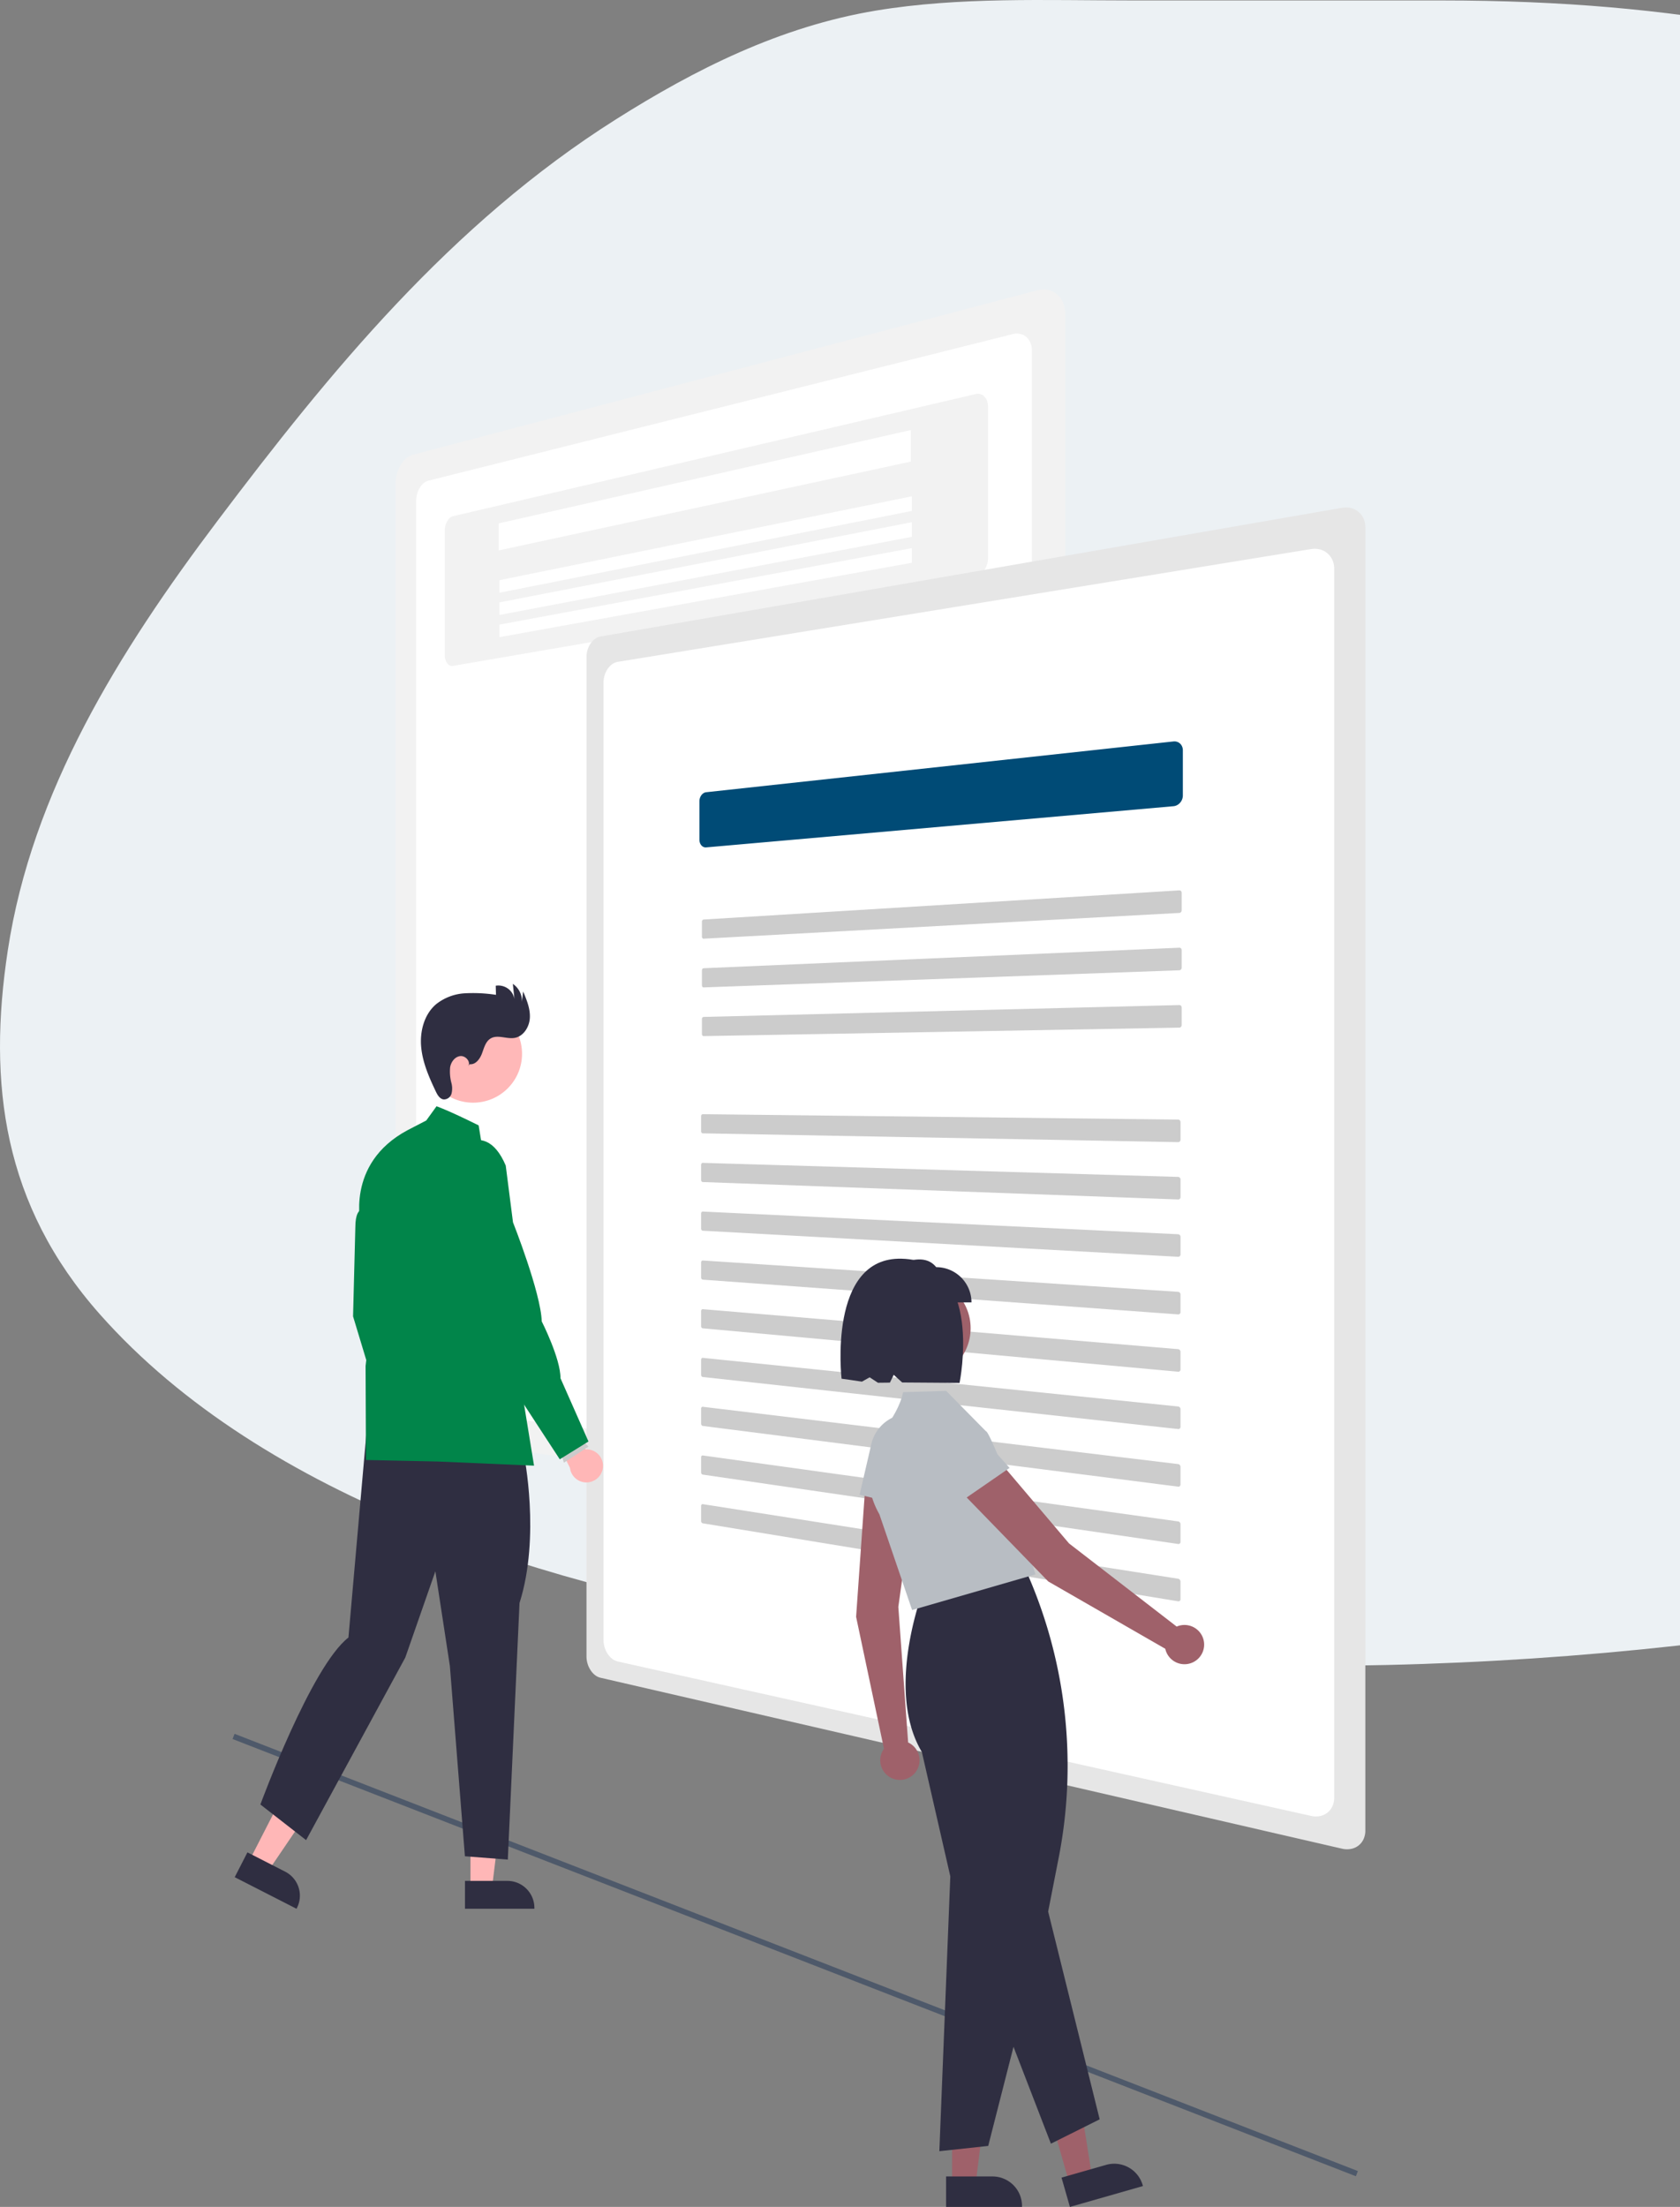 <svg width="354" height="465" fill="none" xmlns="http://www.w3.org/2000/svg">
    <rect width="100%" height="100%" fill="#808080" stroke="none"/>
    <path d="M238.216.094h65.355c52.669 0 81.792 8.074 132.146 20.264 61.808 14.963 126.445 24.43 167.841 71.36 24.305 27.557 46.836 60.114 49.267 95.629 2.12 30.977-15.235 56.486-41.726 76.177-54.269 40.336-129.555 59.89-197.646 73.8-79.053 16.15-163.234 17.903-243.321 5.754-53.862-8.17-114.507-27.123-149.096-66.17C.643 253.887-2.637 228.346 1.645 200.231c5.083-33.379 23.289-62.797 44.24-90.562 23.442-31.065 49.034-62.515 83.956-84.558 16.542-10.441 34.497-19.529 54.798-22.89C202.155-.68 220.483.093 238.216.093Z"
          fill="#ECF1F4"/>
    <g clip-path="url(#a)">
        <path d="M49.426 365.317 49 366.41l236.7 92.125.426-1.093-236.7-92.125Z" fill="#4E596A"/>
        <path d="M218.561 61.18 86.992 95.818a3.647 3.647 0 0 0-1.421.776c-.458.4-.848.87-1.156 1.393a7.623 7.623 0 0 0-1.061 3.857v194.922c0 .681.096 1.358.285 2.012.174.609.435 1.189.776 1.723.307.486.698.912 1.156 1.26a3.18 3.18 0 0 0 1.421.61l131.569 19.347a5.04 5.04 0 0 0 2.279-.175 4.843 4.843 0 0 0 1.872-1.115 5.436 5.436 0 0 0 1.269-1.881 6.502 6.502 0 0 0 .468-2.461V66.129a6.101 6.101 0 0 0-.468-2.408 4.624 4.624 0 0 0-1.269-1.732 4.203 4.203 0 0 0-1.872-.898 5.01 5.01 0 0 0-2.279.089Z"
              fill="#F2F2F2"/>
        <path d="M90.236 101.288a2.601 2.601 0 0 0-1.003.557c-.32.282-.594.614-.81.982a5.294 5.294 0 0 0-.725 2.721v187.011c-.005.478.057.955.186 1.416.119.43.3.84.538 1.217.214.343.489.645.81.891.293.226.637.377 1.002.439l123.241 16.582a3.427 3.427 0 0 0 1.556-.17 3.39 3.39 0 0 0 1.268-.812c.371-.379.659-.831.846-1.327a4.592 4.592 0 0 0 .296-1.712V73.94a4.335 4.335 0 0 0-.296-1.677 3.277 3.277 0 0 0-.846-1.229 2.92 2.92 0 0 0-1.268-.665 3.367 3.367 0 0 0-1.556.011l-123.24 30.908Z"
              fill="#fff"/>
        <path d="M95.448 108.764a1.574 1.574 0 0 0-.678.372 2.746 2.746 0 0 0-.552.707c-.165.297-.29.614-.373.944a4.344 4.344 0 0 0-.14 1.079v26.047a3.73 3.73 0 0 0 .138 1.022c.077.283.203.551.372.792.142.204.332.37.554.483.21.103.448.136.679.095L205.6 121.361a2.47 2.47 0 0 0 1.005-.432c.322-.234.601-.521.825-.849a4.368 4.368 0 0 0 .763-2.465V85.722a3.612 3.612 0 0 0-.205-1.236 2.57 2.57 0 0 0-.558-.92 1.873 1.873 0 0 0-1.83-.538L95.448 108.764Z"
              fill="#F2F2F2"/>
        <path d="m105.1 110.272 86.82-19.657v6.642l-86.82 18.711v-5.696ZM105.251 122.243l86.875-17.671v3.086l-86.875 17.23v-2.645ZM105.251 126.922l86.875-16.891v3.086l-86.875 16.451v-2.646ZM105.251 131.602l86.875-16.112v3.086l-86.875 15.671v-2.645ZM153.42 212.235l44.056-1.246c.153-.004.305-.035.448-.089a1.51 1.51 0 0 0 .402-.229c.126-.101.238-.218.33-.35a1.988 1.988 0 0 0 .32-1.465 1.84 1.84 0 0 0-.149-.474 1.647 1.647 0 0 0-.27-.407l-29.043-32.155a1.226 1.226 0 0 0-.46-.325 1.12 1.12 0 0 0-.522-.074 1.264 1.264 0 0 0-.521.168 1.575 1.575 0 0 0-.458.406l-6.757 8.72a3.184 3.184 0 0 1-.935.825c-.325.187-.687.3-1.06.33a2.276 2.276 0 0 1-1.057-.172 2.53 2.53 0 0 1-.926-.682l-19.914-22.852a1.057 1.057 0 0 0-.41-.295.956.956 0 0 0-.465-.059 1.11 1.11 0 0 0-.465.171c-.16.104-.298.237-.408.393l-34.986 48.659c-.079.11-.143.23-.19.356a1.99 1.99 0 0 0-.12.831c.008.142.034.282.076.418.039.13.094.253.165.368.063.104.142.198.232.279a.96.96 0 0 0 .285.175c.101.04.209.058.318.055l52.536-1.506-.052.226ZM108.602 158.829a3.149 3.149 0 0 1 1.674.232 3.738 3.738 0 0 1 1.38 1.053c.414.509.729 1.091.93 1.716a7 7 0 0 1 .342 2.207 7.795 7.795 0 0 1-.342 2.29 7.078 7.078 0 0 1-.93 1.942 5.353 5.353 0 0 1-1.377 1.39 3.731 3.731 0 0 1-1.674.637 3.15 3.15 0 0 1-1.666-.265 3.757 3.757 0 0 1-1.352-1.071 5.308 5.308 0 0 1-.911-1.705 7.039 7.039 0 0 1-.332-2.175c0-.764.112-1.524.332-2.256.204-.684.51-1.333.908-1.926a5.39 5.39 0 0 1 1.353-1.399 3.77 3.77 0 0 1 1.665-.67ZM153.42 294.468l44.054 5.112a1.298 1.298 0 0 0 .85-.196c.126-.082.237-.184.33-.302.098-.127.177-.268.233-.418a1.84 1.84 0 0 0 .11-.491 2.1 2.1 0 0 0-.172-1.007 2.059 2.059 0 0 0-.271-.447l-29.04-36.343a1.513 1.513 0 0 0-.46-.39 1.247 1.247 0 0 0-.523-.15 1.165 1.165 0 0 0-.521.093 1.31 1.31 0 0 0-.458.339l-6.756 7.744a2.582 2.582 0 0 1-.935.69 2.297 2.297 0 0 1-1.061.178 2.52 2.52 0 0 1-1.056-.325 3.12 3.12 0 0 1-.926-.816l-19.914-25.727a1.295 1.295 0 0 0-.41-.355 1.04 1.04 0 0 0-.466-.126 1.014 1.014 0 0 0-.465.104c-.159.08-.3.194-.41.334l-34.983 43.614c-.079.1-.144.21-.191.328-.05.126-.086.257-.105.39a1.962 1.962 0 0 0 .061.855c.04.137.095.268.165.392.064.114.142.219.233.313.083.086.179.159.284.216a.897.897 0 0 0 .318.101l52.537 6.074-.052.216ZM108.602 234.594c.59.011 1.166.173 1.674.472.54.32 1.009.747 1.377 1.254.411.561.725 1.187.93 1.851.229.73.345 1.491.343 2.256a7.316 7.316 0 0 1-.343 2.241 5.946 5.946 0 0 1-.93 1.808c-.369.49-.838.896-1.377 1.19a3.31 3.31 0 0 1-1.674.395 3.442 3.442 0 0 1-1.665-.505 4.655 4.655 0 0 1-1.353-1.266 6.339 6.339 0 0 1-.908-1.837 7.475 7.475 0 0 1-.332-2.223 7.37 7.37 0 0 1 .332-2.207 5.98 5.98 0 0 1 .908-1.795 4.352 4.352 0 0 1 1.353-1.205 3.336 3.336 0 0 1 1.665-.429Z"
              fill="#fff"/>
        <path d="M126.519 134.116a2.79 2.79 0 0 0-1.146.498 3.905 3.905 0 0 0-.93.976 5.144 5.144 0 0 0-.86 2.827V349.03a5.338 5.338 0 0 0 .858 2.875c.252.391.566.738.93 1.028a2.98 2.98 0 0 0 1.146.565l156.249 36.016c.625.15 1.276.168 1.909.052a3.719 3.719 0 0 0 1.567-.697 3.582 3.582 0 0 0 1.061-1.327 4.305 4.305 0 0 0 .392-1.835V111.085a4.457 4.457 0 0 0-.392-1.858 3.9 3.9 0 0 0-2.628-2.174 4.602 4.602 0 0 0-1.909-.056l-156.247 27.119Z"
              fill="#E6E6E6"/>
        <path d="M130.126 139.459c-.423.083-.821.26-1.166.518a3.97 3.97 0 0 0-.942.997 4.972 4.972 0 0 0-.626 1.336 5.179 5.179 0 0 0-.217 1.535v201.658a5.352 5.352 0 0 0 .843 2.921c.254.4.572.756.942 1.054.342.277.74.478 1.166.588l146.212 32.562a4.46 4.46 0 0 0 1.883 0 3.615 3.615 0 0 0 2.558-2.097 4.412 4.412 0 0 0 .358-1.848V119.91a4.543 4.543 0 0 0-.358-1.869 3.929 3.929 0 0 0-2.558-2.251 4.5 4.5 0 0 0-1.883-.112l-146.212 23.781Z"
              fill="#fff"/>
        <path d="M148.793 166.923a1.3 1.3 0 0 0-.552.2 1.69 1.69 0 0 0-.45.426 2.07 2.07 0 0 0-.304.593c-.074.225-.112.46-.112.696v8.074c-.001.229.037.457.112.674.067.195.17.375.303.531.123.145.277.26.45.338.174.076.364.107.553.09l98.482-8.677a1.99 1.99 0 0 0 .764-.232c.237-.128.448-.297.625-.5.18-.206.323-.442.422-.697.102-.261.155-.538.157-.819v-9.535a2.037 2.037 0 0 0-.156-.789 1.807 1.807 0 0 0-.422-.615 1.695 1.695 0 0 0-.625-.377 1.771 1.771 0 0 0-.765-.082l-98.482 10.701Z"
              fill="#004B76"/>
        <path d="M148.261 193.744a.32.32 0 0 0-.14.044.386.386 0 0 0-.112.101.536.536 0 0 0-.104.317v3.155c0 .058.009.115.028.169.017.05.042.096.076.136.03.037.069.067.112.088.044.021.092.03.14.028l100.243-5.427a.477.477 0 0 0 .192-.051.558.558 0 0 0 .3-.495v-3.719a.503.503 0 0 0-.144-.358.458.458 0 0 0-.348-.131l-100.243 6.143ZM148.261 204.005a.303.303 0 0 0-.14.041.394.394 0 0 0-.112.099.526.526 0 0 0-.104.316v3.155c0 .058.009.115.028.17a.428.428 0 0 0 .076.139c.03.038.069.069.112.09a.286.286 0 0 0 .14.03l100.243-3.607a.488.488 0 0 0 .348-.163.552.552 0 0 0 .144-.372v-3.721a.552.552 0 0 0-.038-.201.469.469 0 0 0-.454-.297l-100.243 4.321ZM148.261 214.266a.325.325 0 0 0-.251.136.47.47 0 0 0-.076.141.563.563 0 0 0-.028.172v3.155c0 .058.01.116.028.171.017.05.043.097.076.139.031.038.069.07.113.093a.293.293 0 0 0 .139.032l100.242-1.784a.5.5 0 0 0 .348-.16.551.551 0 0 0 .144-.37v-3.718a.532.532 0 0 0-.038-.201.528.528 0 0 0-.262-.272.484.484 0 0 0-.192-.034l-100.243 2.5ZM148.084 234.76a.307.307 0 0 0-.14.033.36.36 0 0 0-.112.093.462.462 0 0 0-.075.14.54.54 0 0 0-.028.17v3.154c0 .058.01.116.028.172.017.05.043.097.076.139a.39.39 0 0 0 .113.097c.042.023.09.036.139.037l100.175 1.854a.462.462 0 0 0 .347-.145.509.509 0 0 0 .145-.365v-3.717a.538.538 0 0 0-.145-.369.497.497 0 0 0-.347-.156l-100.176-1.137ZM148.084 245.018a.293.293 0 0 0-.14.031.42.42 0 0 0-.188.232.525.525 0 0 0-.027.166v3.154c0 .059.01.117.028.172a.48.48 0 0 0 .076.143c.031.04.069.073.113.099.042.024.09.038.139.04l100.175 3.674a.462.462 0 0 0 .347-.139.524.524 0 0 0 .145-.362v-3.718a.54.54 0 0 0-.301-.487.488.488 0 0 0-.191-.047l-100.176-2.958ZM148.084 255.275a.284.284 0 0 0-.138.03.336.336 0 0 0-.113.088.433.433 0 0 0-.076.136.54.54 0 0 0-.028.169v3.154c0 .059.01.117.028.173.017.052.043.1.076.144.031.04.069.074.113.1a.31.31 0 0 0 .139.043l100.175 5.494a.447.447 0 0 0 .347-.133.462.462 0 0 0 .106-.159.524.524 0 0 0 .039-.2v-3.718a.556.556 0 0 0-.301-.49.483.483 0 0 0-.191-.05l-100.176-4.781ZM148.084 265.584a.282.282 0 0 0-.14.025.328.328 0 0 0-.111.088.423.423 0 0 0-.076.134.518.518 0 0 0-.028.17v3.154c0 .059.01.117.028.173a.503.503 0 0 0 .076.145.411.411 0 0 0 .113.103c.042.026.09.042.139.046l100.173 7.323a.444.444 0 0 0 .348-.127.476.476 0 0 0 .105-.157.523.523 0 0 0 .039-.199v-3.719a.585.585 0 0 0-.144-.376.563.563 0 0 0-.157-.122.487.487 0 0 0-.191-.053l-100.174-6.608ZM148.084 275.841a.292.292 0 0 0-.14.023.326.326 0 0 0-.111.087.414.414 0 0 0-.076.132.506.506 0 0 0-.028.168v3.154c0 .059.01.118.028.174a.514.514 0 0 0 .076.147.415.415 0 0 0 .113.104c.042.026.09.042.139.047l100.173 9.145a.44.44 0 0 0 .453-.275.523.523 0 0 0 .039-.199v-3.718a.59.59 0 0 0-.301-.504.492.492 0 0 0-.191-.057l-100.174-8.428ZM148.084 286.099a.268.268 0 0 0-.14.02.303.303 0 0 0-.111.083.425.425 0 0 0-.076.132.508.508 0 0 0-.028.169v3.154c0 .059.01.117.028.174a.52.52 0 0 0 .076.148.443.443 0 0 0 .113.107.314.314 0 0 0 .139.049L248.258 301.1a.44.44 0 0 0 .348-.113.46.46 0 0 0 .105-.153.518.518 0 0 0 .039-.198v-3.72a.6.6 0 0 0-.301-.508.498.498 0 0 0-.191-.061l-100.174-10.248ZM148.084 296.408a.278.278 0 0 0-.14.018.307.307 0 0 0-.111.078.4.4 0 0 0-.076.133.506.506 0 0 0-.028.168v3.154a.57.57 0 0 0 .104.324.447.447 0 0 0 .113.108.327.327 0 0 0 .139.053l100.173 12.794a.417.417 0 0 0 .348-.109.442.442 0 0 0 .105-.151.516.516 0 0 0 .039-.197v-3.717a.597.597 0 0 0-.301-.515.54.54 0 0 0-.191-.064l-100.174-12.077ZM148.084 306.665a.278.278 0 0 0-.251.094.392.392 0 0 0-.076.129.506.506 0 0 0-.028.168v3.153a.584.584 0 0 0 .104.327c.031.043.069.08.113.11a.33.33 0 0 0 .139.055l100.173 14.615a.414.414 0 0 0 .453-.251.508.508 0 0 0 .039-.196v-3.719a.585.585 0 0 0-.039-.207.607.607 0 0 0-.262-.312.496.496 0 0 0-.191-.067l-100.174-13.899ZM148.084 316.923a.267.267 0 0 0-.14.013.283.283 0 0 0-.111.076.378.378 0 0 0-.076.128.496.496 0 0 0-.028.167v3.153a.579.579 0 0 0 .104.329.466.466 0 0 0 .113.113.347.347 0 0 0 .139.057l100.173 16.435a.41.41 0 0 0 .453-.243.503.503 0 0 0 .039-.195v-3.719a.59.59 0 0 0-.039-.208.639.639 0 0 0-.262-.318.538.538 0 0 0-.191-.071l-100.174-15.717Z"
              fill="#CCC"/>
        <path d="m191.356 367.139-2.064-28.562 3.707-26.766-10.527-.71-2.078 29.566 5.873 27.804a4.132 4.132 0 0 0 1.908 6.299 4.145 4.145 0 0 0 4.612-1.207 4.136 4.136 0 0 0 .418-4.743 4.141 4.141 0 0 0-1.849-1.681Z"
              fill="#9F616A"/>
        <path d="m181.129 314.948 2.472-10.684a8.223 8.223 0 0 1 3.463-4.997 8.243 8.243 0 0 1 11.147 1.906 8.216 8.216 0 0 1 1.6 5.863l-1.361 12.073-17.321-4.161Z"
              fill="#B8BDC3"/>
        <path d="m200.618 460.196 4.963-.001 2.36-19.117-7.324.001.001 19.117Z" fill="#9F616A"/>
        <path d="M199.352 458.577h9.774c1.651 0 3.236.655 4.404 1.822a6.216 6.216 0 0 1 1.824 4.398v.202l-16.002.001v-6.423Z"
              fill="#2F2E41"/>
        <path d="m225.342 460.033 4.771-1.365-3.001-19.027-7.042 2.014 5.272 18.378Z" fill="#9F616A"/>
        <path d="m223.679 458.826 9.396-2.688a6.237 6.237 0 0 1 4.736.54 6.221 6.221 0 0 1 2.967 3.727l.055.194L225.45 465l-1.771-6.174ZM197.935 453.257l2.309-57.911-5.996-26.207c-8.068-13.509.636-35.058.725-35.274l.033-.079.084-.011 21.105-2.856.297.68a100.817 100.817 0 0 1 6.565 59.949l-2.196 11.22 10.856 43.775-10.275 5.13-7.883-20.415-5.328 20.887-10.296 1.112Z"
              fill="#2F2E41"/>
        <path d="m192.194 339.236-6.885-20.147c-4.281-7.528-1.566-14.211 1.466-18.492 3.273-4.623 3.47-7.215 3.513-7.244l.035-.023 9.046-.274 8.372 8.496c.527-.205 4.975 10.743 4.598 11.293l5.847 18.877-25.992 7.514Z"
              fill="#B8BDC3"/>
        <path d="M247.943 342.721 225.262 325.2l-17.49-20.615-7.553 7.357 20.666 21.272 24.656 14.181a4.137 4.137 0 0 0 3.51 3.223 4.146 4.146 0 0 0 4.222-2.213 4.13 4.13 0 0 0-.662-4.715 4.147 4.147 0 0 0-4.668-.969Z"
              fill="#9F616A"/>
        <path d="m198.072 319.397-6.32-8.968a8.22 8.22 0 0 1 1.616-11.178 8.247 8.247 0 0 1 11.268.969l8.096 9.067-14.66 10.11Z"
              fill="#B8BDC3"/>
        <path d="M193.782 290.586c5.933 0 10.742-4.803 10.742-10.728s-4.809-10.728-10.742-10.728c-5.933 0-10.742 4.803-10.742 10.728s4.809 10.728 10.742 10.728Z"
              fill="#9F616A"/>
        <path d="M204.705 274.416h-17.058v-7.426c3.744-1.485 7.408-2.749 9.622 0 1.972 0 3.864.782 5.258 2.175a7.421 7.421 0 0 1 2.178 5.251Z"
              fill="#2F2E41"/>
        <path d="M189.999 265.21c-15.629-.427-12.669 25.286-12.669 25.286s2.948.39 4.294.618l1.624-.913 1.749 1.145c.803.004 1.646-.012 2.52-.028l.802-1.648 1.787 1.618c3.253.005 12.082.095 12.082.095s5.321-25.696-12.189-26.173Z"
              fill="#2F2E41"/>
        <path d="M127.031 309.265a3.473 3.473 0 0 0-.91-2.788 3.464 3.464 0 0 0-2.724-1.094l-3.433-7.138-4.852 1.026 4.99 10.012a3.482 3.482 0 0 0 3.473 3.064 3.489 3.489 0 0 0 3.456-3.082ZM52.491 392.137l4.039 2.064 9.893-14.574-5.96-3.046-7.972 15.556Z"
              fill="#FFB7B7"/>
        <path d="m52.136 390.294 7.953 4.065a5.68 5.68 0 0 1 2.474 7.652l-.083.164-13.022-6.655 2.678-5.226Z"
              fill="#2F2E41"/>
        <path d="M99.134 397.783h4.536l2.158-17.475h-6.695v17.475Z" fill="#FFB7B7"/>
        <path d="M97.976 396.304H106.911a5.687 5.687 0 0 1 5.693 5.686v.185H97.977v-5.871Z" fill="#2F2E41"/>
        <path d="M77.913 255.243s-3.038-2.325-3.038 3.353l-.48 18.762 5.357 17.725 3.118-5.749-1.28-12.455-3.677-21.636Z"
              fill="#01854A"/>
        <path d="M110.41 306.561s3.523 17.133-.94 31.194l-2.466 54.062-9.041-.704-3.17-40.106-3.054-19.936-6.34 18.176-20.902 38.465-9.63-7.505s10.671-29.076 18.554-35.181l3.953-44.97 33.036 6.505Z"
              fill="#2F2E41"/>
        <path d="M99.692 232.336c5.694 0 10.31-4.61 10.31-10.296 0-5.687-4.616-10.296-10.31-10.296-5.693 0-10.31 4.609-10.31 10.296 0 5.686 4.617 10.296 10.31 10.296Z"
              fill="#FFB8B8"/>
        <path d="M98.963 224.223c1.236.161 2.168-1.102 2.6-2.269.433-1.167.762-2.526 1.836-3.157 1.468-.861 3.347.175 5.025-.11 1.896-.32 3.129-2.327 3.225-4.245.097-1.918-.667-3.762-1.417-5.531l-.262 2.198a4.351 4.351 0 0 0-1.907-3.809l.338 3.224a3.421 3.421 0 0 0-2.603-2.787 3.436 3.436 0 0 0-1.34-.045l.053 1.922a31.841 31.841 0 0 0-6.594-.323 10.677 10.677 0 0 0-6.072 2.337c-2.49 2.16-3.4 5.718-3.094 8.998.305 3.28 1.661 6.361 3.074 9.338.355.749.847 1.594 1.671 1.689a1.681 1.681 0 0 0 1.649-1.241 4.49 4.49 0 0 0-.02-2.209 9.388 9.388 0 0 1-.275-3.344c.196-1.108.994-2.202 2.112-2.338 1.118-.136 2.263 1.141 1.725 2.129l.276-.427Z"
              fill="#2F2E41"/>
        <path d="m89.825 236.081 2.159-2.993s2.412.819 8.873 4.031l.457 2.804 11.215 68.892-20.385-.878-5.552-.118-4.057-.086-5.421-.115-.08-19.801 1.759-15.169-2.718-14.292s-3.42-13.123 9.753-20.199l3.997-2.076Z"
              fill="#01854A"/>
        <path d="m118.078 305.599.74 2.588 5.181-3.37-1.955-2.235-3.966 3.017Z" fill="#CBCBCB"/>
        <path d="M93.681 244.408s8.031-10.239 12.884 1.173l1.53 11.958s5.88 14.865 6.057 20.879c0 0 3.986 7.849 3.95 11.971l5.897 13.333-6.048 3.75-16.74-25.632-7.53-37.432Z"
              fill="#01854A"/>
    </g>
    <defs>
        <clipPath id="a">
            <path fill="#fff" transform="translate(49 61)" d="M0 0h271v404H0z"/>
        </clipPath>
    </defs>
</svg>